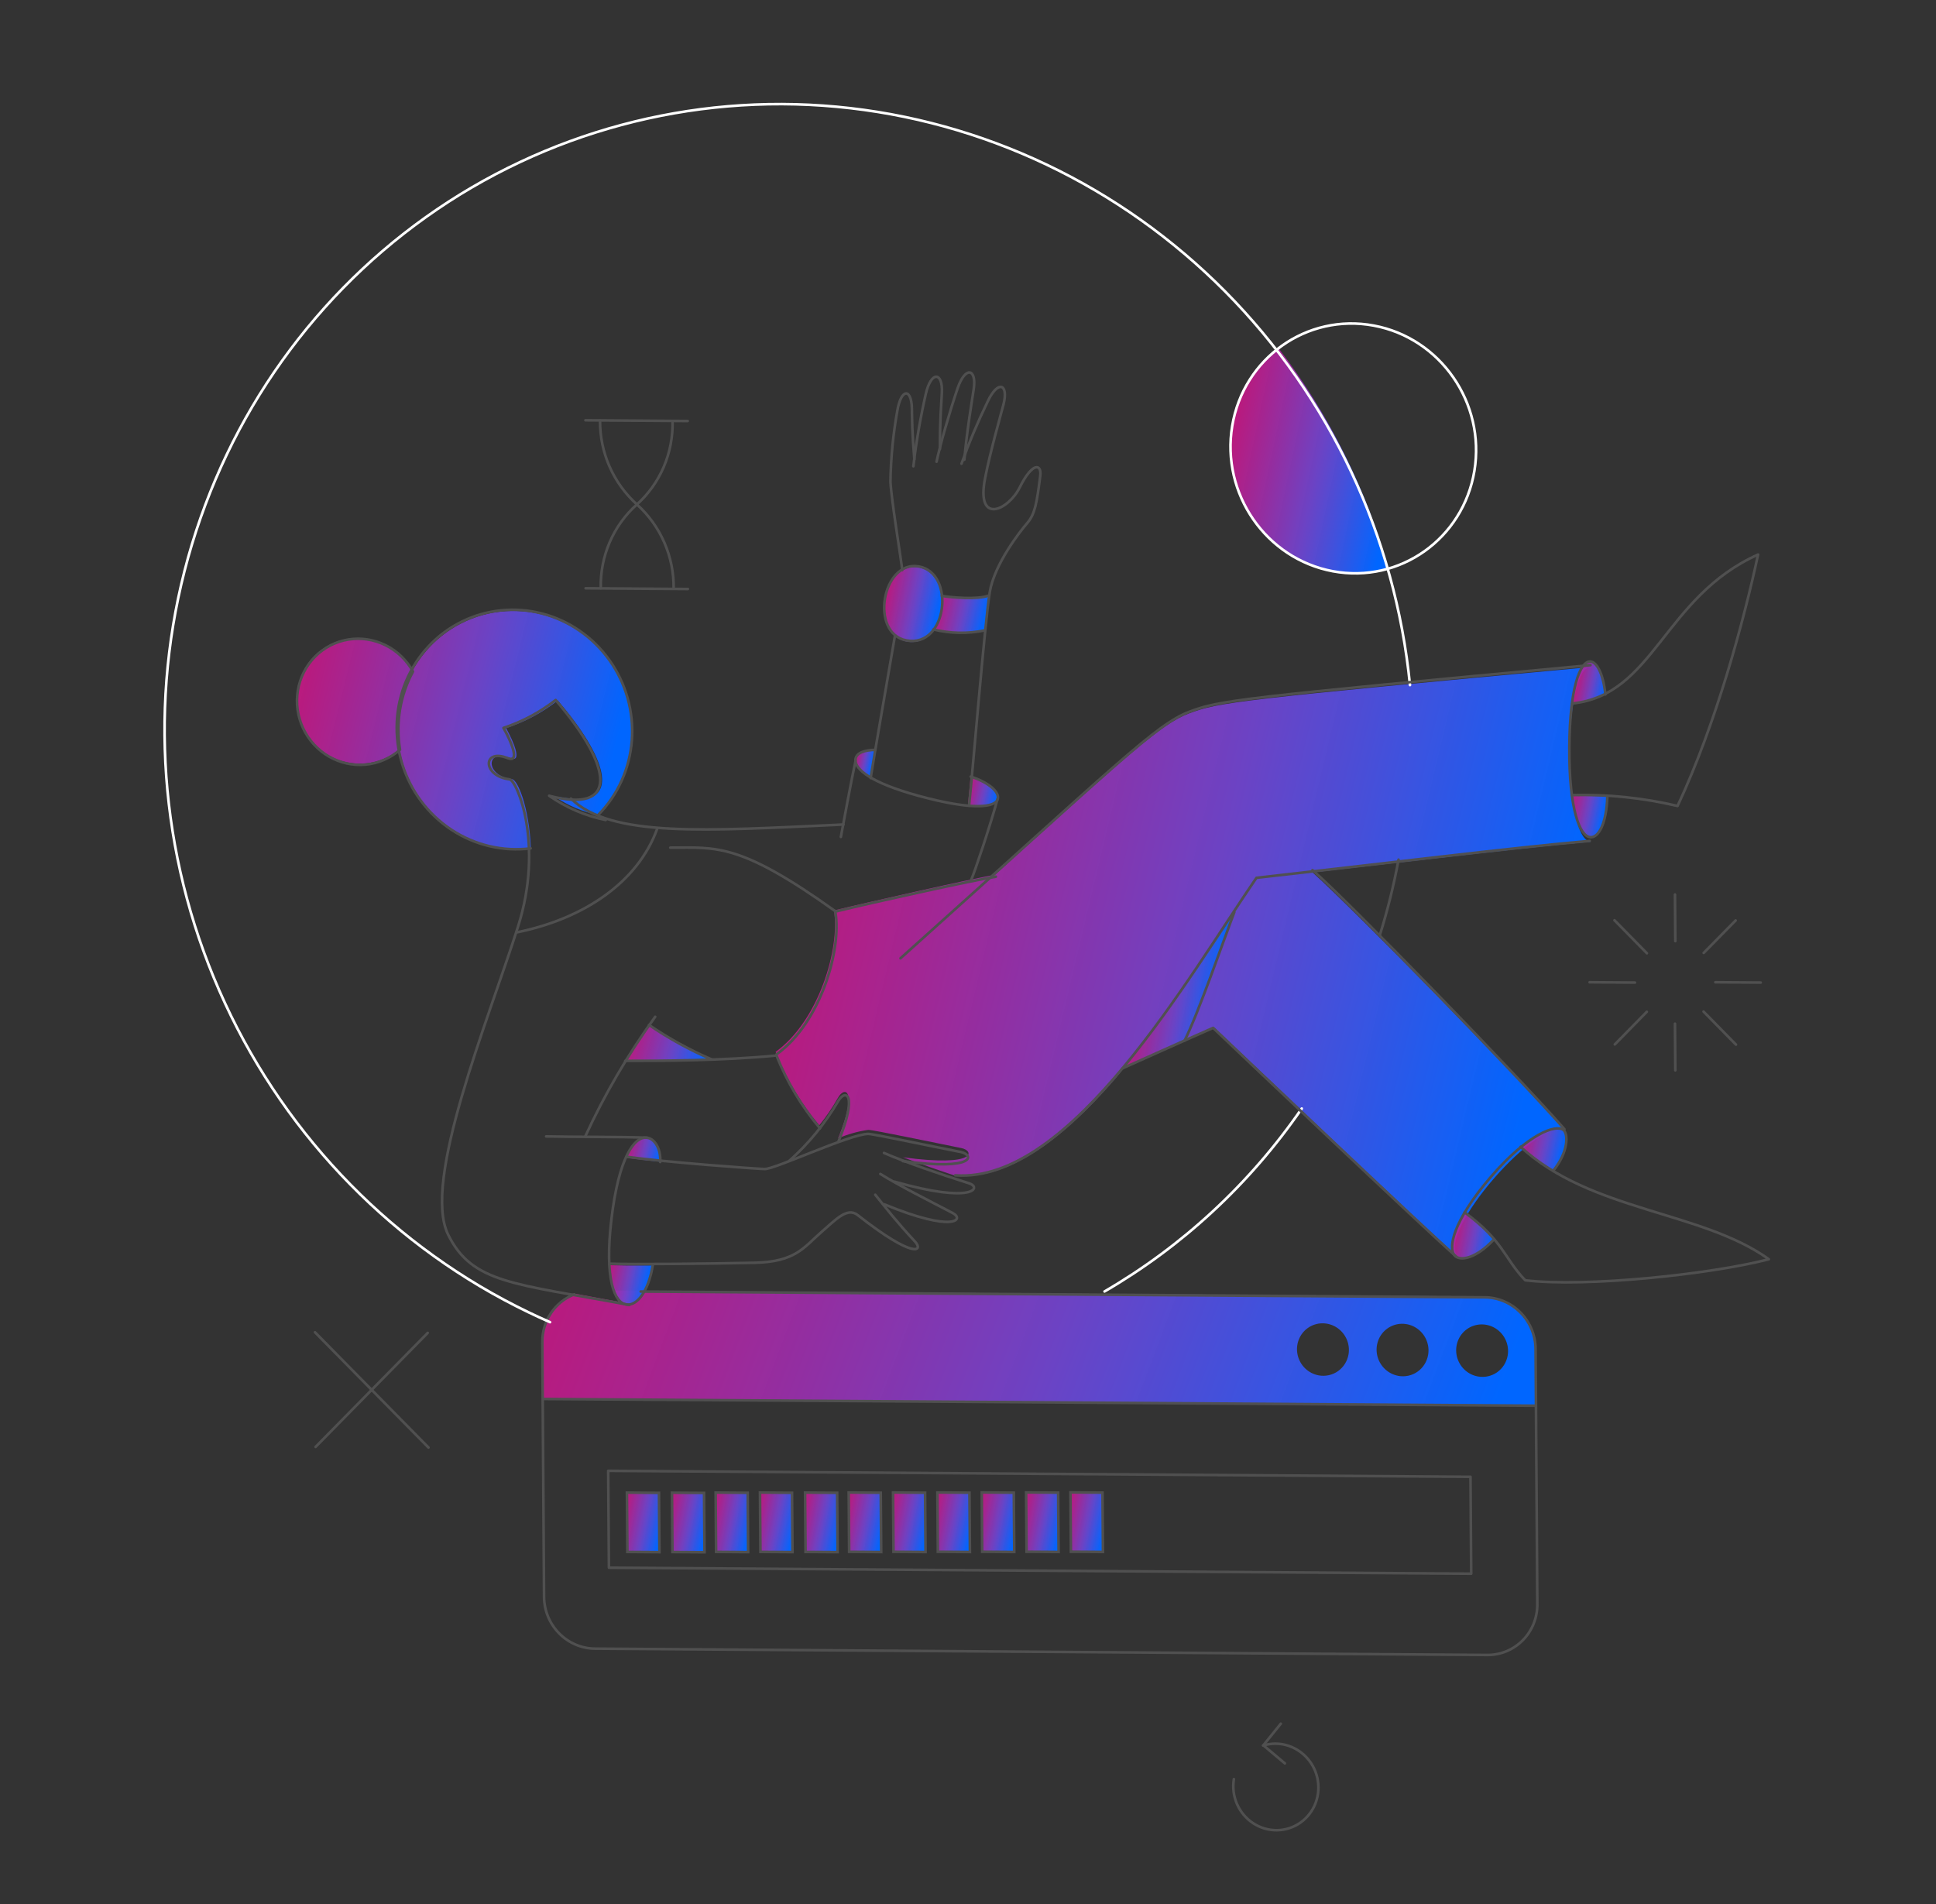 <svg width="555" height="546" viewBox="0 0 555 546" fill="none" xmlns="http://www.w3.org/2000/svg">
<rect x="0" y="0" width="555" height="546" fill="#333333" stroke="none"/>
<path d="M269.99 171.259C269.229 163.144 262.535 160.9 258.317 163.759C252.913 167.335 251.547 178.226 256.596 182.413C257.425 183.065 258.372 183.541 259.381 183.815C260.39 184.088 261.44 184.153 262.469 184.005C263.497 183.857 264.482 183.499 265.365 182.953C266.248 182.406 267.012 181.683 267.61 180.826C269.505 178.045 270.35 174.651 269.99 171.259Z" fill="url(#paint0_linear_205_598)"/>
<path d="M376.289 250.137C412.533 245.987 439.212 242.805 456.017 241.357C447.961 240.452 448.103 192.62 455.662 191.284C354.738 200.621 349.433 201.322 340.87 204.547C332.773 207.61 323.687 216.05 285.163 250.847C280.303 251.55 247.221 259.017 239.07 261.045C240.865 271.758 234.815 292.582 222.355 301.584C225.369 309.236 229.598 316.347 234.87 322.633C236.85 320.189 238.625 317.579 240.179 314.831C242.148 311.225 245.978 312.334 240.271 326.369C243.026 325.188 245.925 324.373 248.896 323.951C250.369 323.927 267.535 327.567 275.544 329.155C279.293 329.853 280.291 334.706 258.9 331.81C263.505 333.56 269.005 335.519 274.068 337.164C289.584 338.28 305.225 325.925 319.47 309.519C331.597 294.864 342.76 279.409 352.893 263.25C349.342 273.175 342.978 291.942 339.73 298.426L348.184 294.684C357.148 303.204 408.687 352.219 417.952 360.398C411.451 353.554 441.734 319.083 448.894 324.39C435.828 309.43 388.801 261.45 376.289 250.137Z" fill="url(#paint1_linear_205_598)"/>
<path d="M188.912 428.021L179.728 427.955L179.856 444.96L189.04 445.025L188.912 428.021Z" fill="url(#paint2_linear_205_598)"/>
<path d="M201.83 428.04L192.643 427.982L192.778 444.99L201.964 445.051L201.83 428.04Z" fill="url(#paint3_linear_205_598)"/>
<path d="M214.341 428.007L205.157 427.943L205.286 444.948L214.47 445.014L214.341 428.007Z" fill="url(#paint4_linear_205_598)"/>
<path d="M227.055 428.002L217.871 427.937L218 444.944L227.184 445.007L227.055 428.002Z" fill="url(#paint5_linear_205_598)"/>
<path d="M239.983 428.007L230.796 427.946L230.931 444.957L240.118 445.016L239.983 428.007Z" fill="url(#paint6_linear_205_598)"/>
<path d="M252.486 427.986L243.303 427.923L243.431 444.928L252.614 444.993L252.486 427.986Z" fill="url(#paint7_linear_205_598)"/>
<path d="M265.2 427.981L256.016 427.918L256.145 444.923L265.328 444.986L265.2 427.981Z" fill="url(#paint8_linear_205_598)"/>
<path d="M277.915 427.974L268.731 427.911L268.859 444.916L278.045 444.979L277.915 427.974Z" fill="url(#paint9_linear_205_598)"/>
<path d="M290.629 427.97L281.446 427.904L281.574 444.909L290.76 444.975L290.629 427.97Z" fill="url(#paint10_linear_205_598)"/>
<path d="M303.344 427.96L294.16 427.897L294.288 444.902L303.475 444.965L303.344 427.96Z" fill="url(#paint11_linear_205_598)"/>
<path d="M316.058 427.953L306.874 427.89L307.002 444.895L316.188 444.961L316.058 427.953Z" fill="url(#paint12_linear_205_598)"/>
<path d="M440.195 386.435C440.181 384.516 439.792 382.612 439.052 380.833C438.311 379.053 437.233 377.434 435.878 376.07C434.524 374.703 432.921 373.616 431.16 372.871C429.401 372.128 427.516 371.739 425.617 371.729L176.03 370.025L177.296 373.212L164.9 370.92C162.178 371.953 159.844 373.804 158.21 376.23C156.576 378.653 155.719 381.533 155.754 384.488L155.841 400.895L440.184 402.874L440.195 386.435ZM378.019 394.332C376.569 394.064 375.221 393.366 374.151 392.331C373.081 391.294 372.332 389.964 372.002 388.509C371.672 387.054 371.776 385.54 372.3 384.155C372.821 382.772 373.741 381.582 374.94 380.739C376.137 379.893 377.563 379.429 379.033 379.408C380.506 379.385 381.957 379.803 383.204 380.612C384.451 381.42 385.439 382.582 386.043 383.948C386.645 385.313 386.837 386.825 386.592 388.288C386.262 390.25 385.176 391.987 383.569 393.122C381.959 394.255 379.966 394.689 378.019 394.332ZM400.837 394.466C399.386 394.197 398.039 393.5 396.968 392.465C395.898 391.428 395.149 390.098 394.819 388.643C394.489 387.188 394.593 385.674 395.117 384.289C395.638 382.906 396.559 381.716 397.758 380.873C398.955 380.027 400.381 379.563 401.851 379.542C403.324 379.519 404.775 379.937 406.022 380.746C407.269 381.554 408.256 382.716 408.86 384.081C409.462 385.447 409.654 386.959 409.41 388.421C409.082 390.387 407.995 392.126 406.388 393.262C404.781 394.397 402.784 394.833 400.835 394.476L400.837 394.466ZM423.646 394.647C422.196 394.379 420.848 393.682 419.778 392.647C418.708 391.61 417.959 390.279 417.629 388.825C417.299 387.37 417.403 385.855 417.927 384.47C418.448 383.087 419.368 381.898 420.567 381.055C421.764 380.209 423.19 379.744 424.66 379.723C426.133 379.7 427.584 380.119 428.831 380.927C430.078 381.736 431.066 382.897 431.67 384.263C432.272 385.628 432.464 387.14 432.22 388.603C431.889 390.565 430.803 392.302 429.196 393.438C427.586 394.57 425.593 395.004 423.646 394.647Z" fill="url(#paint13_linear_205_598)"/>
<path d="M398.067 163.144C391.679 140.237 380.979 118.752 366.569 99.89C360.025 104.888 355.446 112.087 353.624 120.235C351.802 128.382 352.857 136.963 356.603 144.484C360.349 152.005 366.549 157.991 374.124 161.4C381.7 164.809 390.172 165.426 398.067 163.144Z" fill="url(#paint14_linear_205_598)"/>
<path d="M450.879 201.794C454.203 201.506 457.432 200.567 460.387 199.029C459.751 193.404 458.12 190.098 456.405 189.669C452.982 188.814 451.336 198.263 450.879 201.794Z" fill="url(#paint15_linear_205_598)"/>
<path d="M460.676 228.371C460.42 236.139 458.164 240.26 455.801 240.009C453.824 239.799 451.681 236.157 450.599 228.189C454.233 228.168 457.568 228.191 460.676 228.371Z" fill="url(#paint16_linear_205_598)"/>
<path d="M448.104 323.826C446.624 322.705 442.247 323.681 436.08 328.655C438.896 331.257 441.962 333.56 445.231 335.529C449.663 330.083 449.592 324.898 448.104 323.826Z" fill="url(#paint17_linear_205_598)"/>
<path d="M419.827 347.809C415.871 354.538 415.669 358.68 417.048 360.126C418.687 361.775 423.305 360.842 428.277 355.405C425.735 352.575 422.9 350.028 419.827 347.809Z" fill="url(#paint18_linear_205_598)"/>
<path d="M322.133 306.297C325.864 304.595 332.408 301.669 339.75 298.393C343.506 290.909 350.893 269.58 353.829 261.694C344.033 277.115 333.452 292.003 322.133 306.297Z" fill="url(#paint19_linear_205_598)"/>
<path d="M283.481 170.767C283.176 172.897 282.792 176.393 282.372 180.697C277.498 181.73 272.444 181.639 267.577 180.43C269.463 177.652 270.299 174.265 269.935 170.881C272.368 171.334 280.374 172.078 283.481 170.767Z" fill="url(#paint20_linear_205_598)"/>
<path d="M278.265 222.573C277.895 226.284 277.652 229.222 277.451 231.024C280.33 231.27 286.249 231.381 286.066 228.458C285.948 226.544 283.021 224.081 278.265 222.573Z" fill="url(#paint21_linear_205_598)"/>
<path d="M249.632 223.08C246.456 221.193 245.231 219.421 245.254 218.069C245.289 215.832 248.057 215.101 250.966 215.043L249.632 223.08Z" fill="url(#paint22_linear_205_598)"/>
<path d="M186.984 362.84C185.818 369.867 183.009 373.756 180.273 374.09C176.094 374.598 174.928 367.087 174.697 362.743C177.035 362.83 181.538 362.871 186.984 362.84Z" fill="url(#paint23_linear_205_598)"/>
<path d="M186.219 326.342C183.212 325.208 180.813 329.03 179.534 331.97C182.264 332.329 185.626 332.706 189.329 333.096C189.554 331.793 189.376 330.444 188.82 329.233C188.263 328.025 187.355 327.015 186.219 326.342Z" fill="url(#paint24_linear_205_598)"/>
<path d="M203.98 303.804C194.347 304.143 185.307 304.147 179.293 304.168C181.512 300.524 183.818 296.937 186.027 293.942C191.689 297.81 197.702 301.113 203.98 303.804Z" fill="url(#paint25_linear_205_598)"/>
<path d="M163.908 179.678C156.104 175.177 146.906 173.985 138.336 176.364C129.766 178.744 122.526 184.5 118.206 192.367C116.99 190.144 115.332 188.198 113.338 186.657C111.345 185.116 109.06 184.014 106.634 183.423C104.208 182.831 101.694 182.764 99.255 183.224C96.817 183.684 94.508 184.662 92.48 186.095C90.451 187.527 88.747 189.382 87.48 191.539C86.212 193.695 85.409 196.105 85.121 198.613C84.835 201.12 85.07 203.668 85.814 206.092C86.557 208.516 87.791 210.761 89.436 212.681C92.586 216.263 96.96 218.486 101.641 218.884C106.322 219.281 110.946 217.823 114.544 214.814C116.074 223.518 120.845 231.332 127.861 236.624C134.876 241.915 143.593 244.274 152.188 243.207C151.707 231.364 148.397 223.595 146.814 223.402C139.037 222.502 139.145 214.483 146.254 217.343C149.866 218.858 147.306 212.775 145.089 208.74C150.458 207.008 155.473 204.33 159.908 200.826C174.046 217.35 177.137 229.388 165.37 229.234L158.961 228.341C162.786 230.959 167.073 232.786 171.575 233.713C176.447 228.8 179.674 222.446 180.807 215.53C181.959 208.565 180.952 201.376 177.925 194.955C174.899 188.534 170.001 183.196 163.908 179.678Z" fill="url(#paint26_linear_205_598)"/>
<path d="M164.629 371.111C161.915 372.167 159.591 374.033 157.957 376.467C156.323 378.902 155.456 381.789 155.47 384.753L155.969 457.898C156.007 461.794 157.564 465.54 160.301 468.312C163.037 471.084 166.73 472.655 170.567 472.685L426.356 474.497C428.257 474.512 430.137 474.144 431.888 473.417C433.64 472.69 435.228 471.617 436.56 470.26C437.894 468.903 438.947 467.288 439.659 465.509C440.369 463.731 440.728 461.82 440.709 459.889L440.211 386.744C440.197 384.814 439.808 382.9 439.066 381.111C438.324 379.322 437.245 377.694 435.888 376.322C434.532 374.947 432.926 373.855 431.163 373.105C429.399 372.358 427.514 371.967 425.612 371.957L183.672 370.301" stroke="#505050" stroke-width="0.75" stroke-linecap="round" stroke-linejoin="round"/>
<path d="M155.99 401.105L440.149 403.029" stroke="#505050" stroke-width="0.75" stroke-linecap="round" stroke-linejoin="round"/>
<path d="M421.55 423.415L174.354 421.701L174.565 449.476L421.76 451.189L421.55 423.415Z" stroke="#505050" stroke-width="0.75" stroke-linecap="round" stroke-linejoin="round"/>
<path d="M373.179 317.831C358.254 339.497 338.908 357.332 316.639 370.281M404.204 196.421C400.023 153.837 381.267 113.889 351.224 83.574C321.18 53.258 281.764 34.508 239.877 30.608C197.99 26.706 156.303 37.903 122.118 62.237C87.933 86.571 63.429 122.49 52.898 163.703C42.366 204.917 46.479 248.797 64.515 287.661C82.551 326.522 113.361 357.888 151.549 376.265C153.581 377.243 155.627 378.181 157.685 379.08" stroke="white" stroke-width="0.75" stroke-linecap="round" stroke-linejoin="round"/>
<path d="M400.926 246.464C399.577 253.766 397.792 260.975 395.576 268.05" stroke="#505050" stroke-width="0.75" stroke-linecap="round" stroke-linejoin="round"/>
<path d="M382.112 163.789C401.282 167.355 419.439 154.477 422.666 135.025C425.893 115.573 412.968 96.913 393.799 93.347C374.63 89.78 356.473 102.658 353.245 122.11C350.018 141.562 362.943 160.222 382.112 163.789Z" stroke="white" stroke-width="0.75" stroke-linecap="round" stroke-linejoin="round"/>
<path d="M167.833 120.5L197.158 120.708" stroke="#505050" stroke-width="0.75" stroke-linecap="round" stroke-linejoin="round"/>
<path d="M197.204 168.876L167.879 168.668" stroke="#505050" stroke-width="0.75" stroke-linecap="round" stroke-linejoin="round"/>
<path d="M172.226 168.666C172.122 164.13 172.987 159.639 174.764 155.501C176.54 151.363 179.185 147.674 182.518 144.688C185.851 141.702 188.496 138.014 190.272 133.875C192.049 129.737 192.914 125.246 192.81 120.71" stroke="#505050" stroke-width="0.75" stroke-linecap="round" stroke-linejoin="round"/>
<path d="M193.12 168.735C193.174 164.214 192.264 159.72 190.451 155.564C188.639 151.407 185.968 147.686 182.622 144.657C179.26 141.642 176.571 137.93 174.74 133.779C172.91 129.627 171.981 125.134 172.02 120.609" stroke="#505050" stroke-width="0.75" stroke-linecap="round" stroke-linejoin="round"/>
<path d="M455.696 281.623L468.701 281.716" stroke="#505050" stroke-width="0.75" stroke-linecap="round" stroke-linejoin="round"/>
<path d="M491.74 281.623L504.746 281.716" stroke="#505050" stroke-width="0.75" stroke-linecap="round" stroke-linejoin="round"/>
<path d="M480.172 256.463L480.271 269.831" stroke="#505050" stroke-width="0.75" stroke-linecap="round" stroke-linejoin="round"/>
<path d="M480.171 293.509L480.27 306.876" stroke="#505050" stroke-width="0.75" stroke-linecap="round" stroke-linejoin="round"/>
<path d="M462.834 263.846L472.126 273.316" stroke="#505050" stroke-width="0.75" stroke-linecap="round" stroke-linejoin="round"/>
<path d="M488.363 290.032L497.655 299.502" stroke="#505050" stroke-width="0.75" stroke-linecap="round" stroke-linejoin="round"/>
<path d="M497.564 263.901L488.405 273.209" stroke="#505050" stroke-width="0.75" stroke-linecap="round" stroke-linejoin="round"/>
<path d="M472.093 290.09L462.926 299.447" stroke="#505050" stroke-width="0.75" stroke-linecap="round" stroke-linejoin="round"/>
<path d="M90.47 414.84L122.617 382.156" stroke="#505050" stroke-width="0.75" stroke-linecap="round" stroke-linejoin="round"/>
<path d="M90.299 381.979L122.835 415.026" stroke="#505050" stroke-width="0.75" stroke-linecap="round" stroke-linejoin="round"/>
<path d="M368.332 505.58L362.164 500.396L367.174 494.2" stroke="#505050" stroke-width="0.75" stroke-linecap="round" stroke-linejoin="round"/>
<path d="M362.086 500.461C363.925 499.9 365.874 499.786 367.778 500.127C370.158 500.57 372.364 501.719 374.121 503.428C375.875 505.136 377.1 507.33 377.641 509.729C378.182 512.131 378.013 514.628 377.157 516.911C376.299 519.191 374.791 521.154 372.827 522.548C370.862 523.941 368.524 524.706 366.113 524.744C363.701 524.779 361.323 524.088 359.277 522.755C357.233 521.422 355.613 519.508 354.625 517.256C353.637 515.001 353.322 512.511 353.723 510.096" stroke="#505050" stroke-width="0.75" stroke-linecap="round" stroke-linejoin="round"/>
<path d="M163.674 228.975C175.233 240.184 201.769 238.226 241.801 236.405" stroke="#505050" stroke-width="0.75" stroke-linecap="round" stroke-linejoin="round"/>
<path d="M250.906 214.993C248.017 215.049 245.24 215.758 245.234 217.979C245.227 220.531 249.439 224.36 263.204 228.14C279.069 232.494 285.464 231.478 286.042 229.016C286.496 227.083 283.461 224.308 278.271 222.659" stroke="#505050" stroke-width="0.75" stroke-linecap="round" stroke-linejoin="round"/>
<path d="M263.314 162.396C273.974 164.117 271.647 185.834 259.842 183.612C249.273 181.633 252.856 160.697 263.314 162.396Z" stroke="#505050" stroke-width="0.75" stroke-linecap="round" stroke-linejoin="round"/>
<path d="M277.807 231.029C278.838 221.322 282.386 177.835 283.741 169.736C285.089 161.686 292.505 152.241 294.512 149.927C296.693 147.411 297.226 144.229 298.217 136.402C298.65 132.983 295.978 132.382 292.344 139.719C289.078 146.307 279.797 150.602 282.373 137.23C283.875 129.458 286.93 118.864 287.672 115.962C289.195 109.991 286.06 108.873 283.14 115.126C280.321 120.922 277.815 126.871 275.635 132.948" stroke="#505050" stroke-width="0.75" stroke-linecap="round" stroke-linejoin="round"/>
<path d="M276.457 131.797C277.109 124.03 278.686 114.576 279.131 111.611C280.037 105.584 276.718 104.917 274.529 111.309C272.279 117.883 269.348 128.134 268.492 132.372" stroke="#505050" stroke-width="0.75" stroke-linecap="round" stroke-linejoin="round"/>
<path d="M269.458 128.752C269.395 121.024 269.863 115.599 270.009 112.66C270.332 106.574 266.929 106.291 265.41 112.908C263.846 119.757 262.655 126.692 261.844 133.684" stroke="#505050" stroke-width="0.75" stroke-linecap="round" stroke-linejoin="round"/>
<path d="M262.123 131.702C261.468 124.032 261.472 120.133 261.415 117.172C261.316 111.205 258.297 111.298 257.223 117.85C256.025 124.54 255.371 131.324 255.268 138.137C255.588 143.946 258.504 161.281 258.638 163.456" stroke="#505050" stroke-width="0.75" stroke-linecap="round" stroke-linejoin="round"/>
<path d="M256.568 182.239C254.709 193.117 250.518 217.04 249.588 223.08" stroke="#505050" stroke-width="0.75" stroke-linecap="round" stroke-linejoin="round"/>
<path d="M270.002 170.844C272.368 171.28 280.389 172.023 283.483 170.73" stroke="#505050" stroke-width="0.75" stroke-linecap="round" stroke-linejoin="round"/>
<path d="M267.577 180.469C272.423 181.657 277.456 181.747 282.309 180.733" stroke="#505050" stroke-width="0.75" stroke-linecap="round" stroke-linejoin="round"/>
<path d="M245.283 218.051C244.237 222.716 241.496 237.635 241.05 239.957" stroke="#505050" stroke-width="0.75" stroke-linecap="round" stroke-linejoin="round"/>
<path d="M152.123 243.237C144.201 244.239 136.145 242.341 129.392 237.881C122.639 233.422 117.628 226.69 115.251 218.887C112.874 211.084 113.287 202.715 116.415 195.274C119.543 187.832 125.184 181.801 132.331 178.256C139.479 174.71 147.668 173.881 155.441 175.915C163.213 177.95 170.063 182.716 174.769 189.364C179.475 196.012 181.732 204.11 181.137 212.214C180.541 220.319 177.133 227.903 171.52 233.615" stroke="#505050" stroke-width="0.75" stroke-linecap="round" stroke-linejoin="round"/>
<path d="M189.265 333.157C189.495 329.403 187.688 326.292 185.222 326.164C181.885 326.009 177.389 331.608 175.268 349.649C173.25 366.81 176.16 373.663 179.662 374.041C182.576 374.357 185.854 370.441 187.139 362.736" stroke="#505050" stroke-width="0.75" stroke-linecap="round" stroke-linejoin="round"/>
<path d="M179.572 331.649C191.205 333.255 216.224 335.072 219.175 335.174C222.125 335.277 243.537 325.183 248.86 325.098C250.281 325.076 267.42 328.739 275.405 330.287C279.135 331.008 280.135 335.77 258.82 332.909" stroke="#505050" stroke-width="0.75" stroke-linecap="round" stroke-linejoin="round"/>
<path d="M253.417 330.562C259.239 333.117 269.814 336.762 277.788 339.259C281.502 340.421 279.175 345.28 256.483 338.814" stroke="#505050" stroke-width="0.75" stroke-linecap="round" stroke-linejoin="round"/>
<path d="M252.375 336.584C257.908 340.033 265.846 343.985 273.136 347.802C276.506 349.567 273.545 353.563 253.522 345.3" stroke="#505050" stroke-width="0.75" stroke-linecap="round" stroke-linejoin="round"/>
<path d="M250.913 342.547C254.11 346.498 256.968 350.224 262.301 355.967C264.791 358.646 262.148 361.168 245.885 348.38C242.91 346.04 239.673 349.596 235.681 353.056C230.427 357.611 228.169 361.8 216.26 362.049C203.124 362.332 180.867 362.549 174.754 362.304" stroke="#505050" stroke-width="0.75" stroke-linecap="round" stroke-linejoin="round"/>
<path d="M226.281 332.813C231.8 327.907 236.52 322.144 240.27 315.731C242.299 312.198 246.082 313.274 240.362 327.309" stroke="#505050" stroke-width="0.75" stroke-linecap="round" stroke-linejoin="round"/>
<path d="M156.563 325.823C163.409 326.007 178.742 325.891 185.422 326.191" stroke="#505050" stroke-width="0.75" stroke-linecap="round" stroke-linejoin="round"/>
<path d="M180.409 374.141C147.045 367.952 135.402 367.939 128.489 354.027C120.842 338.662 139.993 292.562 148.531 265.581C155.99 242.004 148.177 223.7 146.073 223.452C138.182 222.488 138.343 214.47 145.508 217.357C149.16 218.822 146.625 212.722 144.333 208.702C149.738 206.918 154.793 204.213 159.284 200.703C175.922 220.155 177.38 233.402 157.429 228.154C162.322 231.569 167.841 233.934 173.643 235.103" stroke="#505050" stroke-width="0.75" stroke-linecap="round" stroke-linejoin="round"/>
<path d="M118.393 192.543C116.585 189.264 113.83 186.62 110.508 184.976C107.187 183.332 103.461 182.767 99.843 183.36C96.225 183.953 92.893 185.675 90.305 188.288C87.717 190.901 86 194.278 85.39 197.953C84.781 201.629 85.308 205.423 86.9 208.813C88.492 212.204 91.07 215.025 94.28 216.889C97.491 218.752 101.175 219.566 104.827 219.219C108.479 218.873 111.919 217.382 114.675 214.952C113.405 207.233 114.715 199.341 118.393 192.543Z" stroke="#505050" stroke-width="0.75" stroke-linecap="round" stroke-linejoin="round"/>
<path d="M167.745 325.895C173.306 313.783 180.033 302.268 187.83 291.52" stroke="#505050" stroke-width="0.75" stroke-linecap="round" stroke-linejoin="round"/>
<path d="M148.17 267.317C167.313 263.429 182.796 253.014 188.359 237.725" stroke="#505050" stroke-width="0.75" stroke-linecap="round" stroke-linejoin="round"/>
<path d="M192.158 243.031C205.576 243.003 212.094 241.654 239.577 261.336C250.057 258.756 279.586 252.233 285.488 251.359" stroke="#505050" stroke-width="0.75" stroke-linecap="round" stroke-linejoin="round"/>
<path d="M258.15 274.754C320.16 219.173 331.367 207.666 341.071 204.022C349.629 200.802 354.978 200.11 455.942 190.706" stroke="#505050" stroke-width="0.75" stroke-linecap="round" stroke-linejoin="round"/>
<path d="M460.225 199.091C459.571 192.923 457.617 189.524 455.712 189.663C452.96 189.864 450.008 197.102 449.887 214.211C449.765 232.124 452.902 239.745 455.872 240.032C458.256 240.273 460.525 236.161 460.788 228.354" stroke="#505050" stroke-width="0.75" stroke-linecap="round" stroke-linejoin="round"/>
<path d="M285.989 228.992C283.941 236.51 279.516 249.753 278.384 252.345" stroke="#505050" stroke-width="0.75" stroke-linecap="round" stroke-linejoin="round"/>
<path d="M179.235 304.157C189.094 304.166 207.309 304.129 222.595 302.622C225.601 310.216 229.817 317.276 235.075 323.513" stroke="#505050" stroke-width="0.75" stroke-linecap="round" stroke-linejoin="round"/>
<path d="M239.494 261.533C241.311 272.312 235.239 293.273 222.582 302.321" stroke="#505050" stroke-width="0.75" stroke-linecap="round" stroke-linejoin="round"/>
<path d="M273.83 336.974C307.053 339.429 340.9 279.727 360.191 251.682C393.211 247.991 434.49 242.906 455.733 241.096" stroke="#505050" stroke-width="0.75" stroke-linecap="round" stroke-linejoin="round"/>
<path d="M450.691 227.961C460.835 227.696 470.988 228.746 480.909 231.085C491.955 207.512 499.892 178.077 503.995 158.996C476.894 171.159 474.192 199.275 450.726 201.693" stroke="#505050" stroke-width="0.75" stroke-linecap="round" stroke-linejoin="round"/>
<path d="M445.268 335.665C449.711 330.212 449.589 325.009 448.148 323.941C446.001 322.351 438.15 324.967 427.504 337.295C416.356 350.217 415.071 357.928 417.051 360.006C418.67 361.719 423.264 360.763 428.296 355.32" stroke="#505050" stroke-width="0.75" stroke-linecap="round" stroke-linejoin="round"/>
<path d="M419.871 347.59C431.139 355.908 431.123 360.699 437.243 367.074C454.534 369.144 490.383 365.366 507.077 361.039C487.886 347.198 456.103 347.381 435.893 328.804" stroke="#505050" stroke-width="0.75" stroke-linecap="round" stroke-linejoin="round"/>
<path d="M448.492 323.756C434.841 308.115 385.891 257.781 376.259 249.475" stroke="#505050" stroke-width="0.75" stroke-linecap="round" stroke-linejoin="round"/>
<path d="M417.38 360.197C408.13 352.044 356.674 303.189 347.772 294.705C337.331 299.3 326.969 304.008 321.851 306.275" stroke="#505050" stroke-width="0.75" stroke-linecap="round" stroke-linejoin="round"/>
<path d="M339.585 298.344C343.421 290.854 350.828 269.428 353.845 261.537" stroke="#505050" stroke-width="0.75" stroke-linecap="round" stroke-linejoin="round"/>
<path d="M186.053 293.866C191.723 297.74 197.744 301.054 204.031 303.755" stroke="#505050" stroke-width="0.75" stroke-linecap="round" stroke-linejoin="round"/>
<path d="M188.912 428.021L179.728 427.955L179.857 444.96L189.041 445.025L188.912 428.021Z" stroke="#505050" stroke-width="0.75"/>
<path d="M201.83 428.04L192.643 427.982L192.778 444.99L201.965 445.051L201.83 428.04Z" stroke="#505050" stroke-width="0.75"/>
<path d="M214.341 428.007L205.157 427.943L205.285 444.948L214.469 445.014L214.341 428.007Z" stroke="#505050" stroke-width="0.75"/>
<path d="M227.055 428.002L217.871 427.937L217.999 444.944L227.184 445.007L227.055 428.002Z" stroke="#505050" stroke-width="0.75"/>
<path d="M239.982 428.007L230.796 427.946L230.93 444.957L240.117 445.016L239.982 428.007Z" stroke="#505050" stroke-width="0.75"/>
<path d="M252.486 427.986L243.302 427.923L243.431 444.928L252.614 444.993L252.486 427.986Z" stroke="#505050" stroke-width="0.75"/>
<path d="M265.2 427.982L256.016 427.919L256.144 444.923L265.328 444.986L265.2 427.982Z" stroke="#505050" stroke-width="0.75"/>
<path d="M277.915 427.974L268.731 427.911L268.859 444.916L278.046 444.979L277.915 427.974Z" stroke="#505050" stroke-width="0.75"/>
<path d="M290.629 427.97L281.445 427.904L281.573 444.909L290.759 444.975L290.629 427.97Z" stroke="#505050" stroke-width="0.75"/>
<path d="M303.343 427.96L294.159 427.897L294.288 444.902L303.474 444.965L303.343 427.96Z" stroke="#505050" stroke-width="0.75"/>
<path d="M316.058 427.953L306.874 427.89L307.002 444.895L316.188 444.961L316.058 427.953Z" stroke="#505050" stroke-width="0.75"/>
<defs>
<linearGradient id="paint0_linear_205_598" x1="267.763" y1="181.515" x2="243.69" y2="176.487" gradientUnits="userSpaceOnUse">
<stop stop-color="#0066FF"/>
<stop offset="0.299" stop-color="#7044CE" stop-opacity="0.937"/>
<stop offset="0.799" stop-color="#FF006B" stop-opacity="0.81"/>
<stop offset="1" stop-color="#FF006B" stop-opacity="0"/>
</linearGradient>
<linearGradient id="paint1_linear_205_598" x1="432.614" y1="334.789" x2="104.006" y2="256.49" gradientUnits="userSpaceOnUse">
<stop stop-color="#0066FF"/>
<stop offset="0.299" stop-color="#7044CE" stop-opacity="0.937"/>
<stop offset="0.799" stop-color="#FF006B" stop-opacity="0.81"/>
<stop offset="1" stop-color="#FF006B" stop-opacity="0"/>
</linearGradient>
<linearGradient id="paint2_linear_205_598" x1="188.563" y1="443.276" x2="171.084" y2="439.735" gradientUnits="userSpaceOnUse">
<stop stop-color="#0066FF"/>
<stop offset="0.299" stop-color="#7044CE" stop-opacity="0.937"/>
<stop offset="0.799" stop-color="#FF006B" stop-opacity="0.81"/>
<stop offset="1" stop-color="#FF006B" stop-opacity="0"/>
</linearGradient>
<linearGradient id="paint3_linear_205_598" x1="201.486" y1="443.305" x2="183.994" y2="439.761" gradientUnits="userSpaceOnUse">
<stop stop-color="#0066FF"/>
<stop offset="0.299" stop-color="#7044CE" stop-opacity="0.937"/>
<stop offset="0.799" stop-color="#FF006B" stop-opacity="0.81"/>
<stop offset="1" stop-color="#FF006B" stop-opacity="0"/>
</linearGradient>
<linearGradient id="paint4_linear_205_598" x1="213.993" y1="443.264" x2="196.513" y2="439.723" gradientUnits="userSpaceOnUse">
<stop stop-color="#0066FF"/>
<stop offset="0.299" stop-color="#7044CE" stop-opacity="0.937"/>
<stop offset="0.799" stop-color="#FF006B" stop-opacity="0.81"/>
<stop offset="1" stop-color="#FF006B" stop-opacity="0"/>
</linearGradient>
<linearGradient id="paint5_linear_205_598" x1="226.707" y1="443.26" x2="209.227" y2="439.719" gradientUnits="userSpaceOnUse">
<stop stop-color="#0066FF"/>
<stop offset="0.299" stop-color="#7044CE" stop-opacity="0.937"/>
<stop offset="0.799" stop-color="#FF006B" stop-opacity="0.81"/>
<stop offset="1" stop-color="#FF006B" stop-opacity="0"/>
</linearGradient>
<linearGradient id="paint6_linear_205_598" x1="239.639" y1="443.272" x2="222.147" y2="439.729" gradientUnits="userSpaceOnUse">
<stop stop-color="#0066FF"/>
<stop offset="0.299" stop-color="#7044CE" stop-opacity="0.937"/>
<stop offset="0.799" stop-color="#FF006B" stop-opacity="0.81"/>
<stop offset="1" stop-color="#FF006B" stop-opacity="0"/>
</linearGradient>
<linearGradient id="paint7_linear_205_598" x1="252.137" y1="443.243" x2="234.659" y2="439.703" gradientUnits="userSpaceOnUse">
<stop stop-color="#0066FF"/>
<stop offset="0.299" stop-color="#7044CE" stop-opacity="0.937"/>
<stop offset="0.799" stop-color="#FF006B" stop-opacity="0.81"/>
<stop offset="1" stop-color="#FF006B" stop-opacity="0"/>
</linearGradient>
<linearGradient id="paint8_linear_205_598" x1="264.851" y1="443.238" x2="247.373" y2="439.698" gradientUnits="userSpaceOnUse">
<stop stop-color="#0066FF"/>
<stop offset="0.299" stop-color="#7044CE" stop-opacity="0.937"/>
<stop offset="0.799" stop-color="#FF006B" stop-opacity="0.81"/>
<stop offset="1" stop-color="#FF006B" stop-opacity="0"/>
</linearGradient>
<linearGradient id="paint9_linear_205_598" x1="277.568" y1="443.232" x2="260.086" y2="439.691" gradientUnits="userSpaceOnUse">
<stop stop-color="#0066FF"/>
<stop offset="0.299" stop-color="#7044CE" stop-opacity="0.937"/>
<stop offset="0.799" stop-color="#FF006B" stop-opacity="0.81"/>
<stop offset="1" stop-color="#FF006B" stop-opacity="0"/>
</linearGradient>
<linearGradient id="paint10_linear_205_598" x1="290.282" y1="443.225" x2="272.801" y2="439.684" gradientUnits="userSpaceOnUse">
<stop stop-color="#0066FF"/>
<stop offset="0.299" stop-color="#7044CE" stop-opacity="0.937"/>
<stop offset="0.799" stop-color="#FF006B" stop-opacity="0.81"/>
<stop offset="1" stop-color="#FF006B" stop-opacity="0"/>
</linearGradient>
<linearGradient id="paint11_linear_205_598" x1="302.997" y1="443.218" x2="285.515" y2="439.677" gradientUnits="userSpaceOnUse">
<stop stop-color="#0066FF"/>
<stop offset="0.299" stop-color="#7044CE" stop-opacity="0.937"/>
<stop offset="0.799" stop-color="#FF006B" stop-opacity="0.81"/>
<stop offset="1" stop-color="#FF006B" stop-opacity="0"/>
</linearGradient>
<linearGradient id="paint12_linear_205_598" x1="315.711" y1="443.211" x2="298.229" y2="439.67" gradientUnits="userSpaceOnUse">
<stop stop-color="#0066FF"/>
<stop offset="0.299" stop-color="#7044CE" stop-opacity="0.937"/>
<stop offset="0.799" stop-color="#FF006B" stop-opacity="0.81"/>
<stop offset="1" stop-color="#FF006B" stop-opacity="0"/>
</linearGradient>
<linearGradient id="paint13_linear_205_598" x1="416.63" y1="435.058" x2="27.482" y2="288.506" gradientUnits="userSpaceOnUse">
<stop stop-color="#0066FF"/>
<stop offset="0.299" stop-color="#7044CE" stop-opacity="0.937"/>
<stop offset="0.799" stop-color="#FF006B" stop-opacity="0.81"/>
<stop offset="1" stop-color="#FF006B" stop-opacity="0"/>
</linearGradient>
<linearGradient id="paint14_linear_205_598" x1="396.047" y1="155.658" x2="321.938" y2="139.847" gradientUnits="userSpaceOnUse">
<stop stop-color="#0066FF"/>
<stop offset="0.299" stop-color="#7044CE" stop-opacity="0.937"/>
<stop offset="0.799" stop-color="#FF006B" stop-opacity="0.81"/>
<stop offset="1" stop-color="#FF006B" stop-opacity="0"/>
</linearGradient>
<linearGradient id="paint15_linear_205_598" x1="459.476" y1="201.06" x2="446.412" y2="198.386" gradientUnits="userSpaceOnUse">
<stop stop-color="#0066FF"/>
<stop offset="0.299" stop-color="#7044CE" stop-opacity="0.937"/>
<stop offset="0.799" stop-color="#FF006B" stop-opacity="0.81"/>
<stop offset="1" stop-color="#FF006B" stop-opacity="0"/>
</linearGradient>
<linearGradient id="paint16_linear_205_598" x1="458.688" y1="238.326" x2="443.711" y2="235.142" gradientUnits="userSpaceOnUse">
<stop stop-color="#0066FF"/>
<stop offset="0.299" stop-color="#7044CE" stop-opacity="0.937"/>
<stop offset="0.799" stop-color="#FF006B" stop-opacity="0.81"/>
<stop offset="1" stop-color="#FF006B" stop-opacity="0"/>
</linearGradient>
<linearGradient id="paint17_linear_205_598" x1="447.149" y1="333.681" x2="428.952" y2="329.616" gradientUnits="userSpaceOnUse">
<stop stop-color="#0066FF"/>
<stop offset="0.299" stop-color="#7044CE" stop-opacity="0.937"/>
<stop offset="0.799" stop-color="#FF006B" stop-opacity="0.81"/>
<stop offset="1" stop-color="#FF006B" stop-opacity="0"/>
</linearGradient>
<linearGradient id="paint18_linear_205_598" x1="426.772" y1="360.003" x2="409.909" y2="356.366" gradientUnits="userSpaceOnUse">
<stop stop-color="#0066FF"/>
<stop offset="0.299" stop-color="#7044CE" stop-opacity="0.937"/>
<stop offset="0.799" stop-color="#FF006B" stop-opacity="0.81"/>
<stop offset="1" stop-color="#FF006B" stop-opacity="0"/>
</linearGradient>
<linearGradient id="paint19_linear_205_598" x1="345.643" y1="301.709" x2="310.634" y2="294.948" gradientUnits="userSpaceOnUse">
<stop stop-color="#0066FF"/>
<stop offset="0.299" stop-color="#7044CE" stop-opacity="0.937"/>
<stop offset="0.799" stop-color="#FF006B" stop-opacity="0.81"/>
<stop offset="1" stop-color="#FF006B" stop-opacity="0"/>
</linearGradient>
<linearGradient id="paint20_linear_205_598" x1="281.415" y1="180.815" x2="260.207" y2="175.898" gradientUnits="userSpaceOnUse">
<stop stop-color="#0066FF"/>
<stop offset="0.299" stop-color="#7044CE" stop-opacity="0.937"/>
<stop offset="0.799" stop-color="#FF006B" stop-opacity="0.81"/>
<stop offset="1" stop-color="#FF006B" stop-opacity="0"/>
</linearGradient>
<linearGradient id="paint21_linear_205_598" x1="285.15" y1="230.931" x2="272.505" y2="228.103" gradientUnits="userSpaceOnUse">
<stop stop-color="#0066FF"/>
<stop offset="0.299" stop-color="#7044CE" stop-opacity="0.937"/>
<stop offset="0.799" stop-color="#FF006B" stop-opacity="0.81"/>
<stop offset="1" stop-color="#FF006B" stop-opacity="0"/>
</linearGradient>
<linearGradient id="paint22_linear_205_598" x1="249.548" y1="221.595" x2="242.007" y2="220.076" gradientUnits="userSpaceOnUse">
<stop stop-color="#0066FF"/>
<stop offset="0.299" stop-color="#7044CE" stop-opacity="0.937"/>
<stop offset="0.799" stop-color="#FF006B" stop-opacity="0.81"/>
<stop offset="1" stop-color="#FF006B" stop-opacity="0"/>
</linearGradient>
<linearGradient id="paint23_linear_205_598" x1="184.555" y1="372.793" x2="166.921" y2="368.903" gradientUnits="userSpaceOnUse">
<stop stop-color="#0066FF"/>
<stop offset="0.299" stop-color="#7044CE" stop-opacity="0.937"/>
<stop offset="0.799" stop-color="#FF006B" stop-opacity="0.81"/>
<stop offset="1" stop-color="#FF006B" stop-opacity="0"/>
</linearGradient>
<linearGradient id="paint24_linear_205_598" x1="188.803" y1="332.466" x2="174.599" y2="328.95" gradientUnits="userSpaceOnUse">
<stop stop-color="#0066FF"/>
<stop offset="0.299" stop-color="#7044CE" stop-opacity="0.937"/>
<stop offset="0.799" stop-color="#FF006B" stop-opacity="0.81"/>
<stop offset="1" stop-color="#FF006B" stop-opacity="0"/>
</linearGradient>
<linearGradient id="paint25_linear_205_598" x1="202.001" y1="306.348" x2="167.42" y2="296.374" gradientUnits="userSpaceOnUse">
<stop stop-color="#0066FF"/>
<stop offset="0.299" stop-color="#7044CE" stop-opacity="0.937"/>
<stop offset="0.799" stop-color="#FF006B" stop-opacity="0.81"/>
<stop offset="1" stop-color="#FF006B" stop-opacity="0"/>
</linearGradient>
<linearGradient id="paint26_linear_205_598" x1="171.179" y1="236.032" x2="30.941" y2="201.481" gradientUnits="userSpaceOnUse">
<stop stop-color="#0066FF"/>
<stop offset="0.299" stop-color="#7044CE" stop-opacity="0.937"/>
<stop offset="0.799" stop-color="#FF006B" stop-opacity="0.81"/>
<stop offset="1" stop-color="#FF006B" stop-opacity="0"/>
</linearGradient>
</defs>
</svg>
